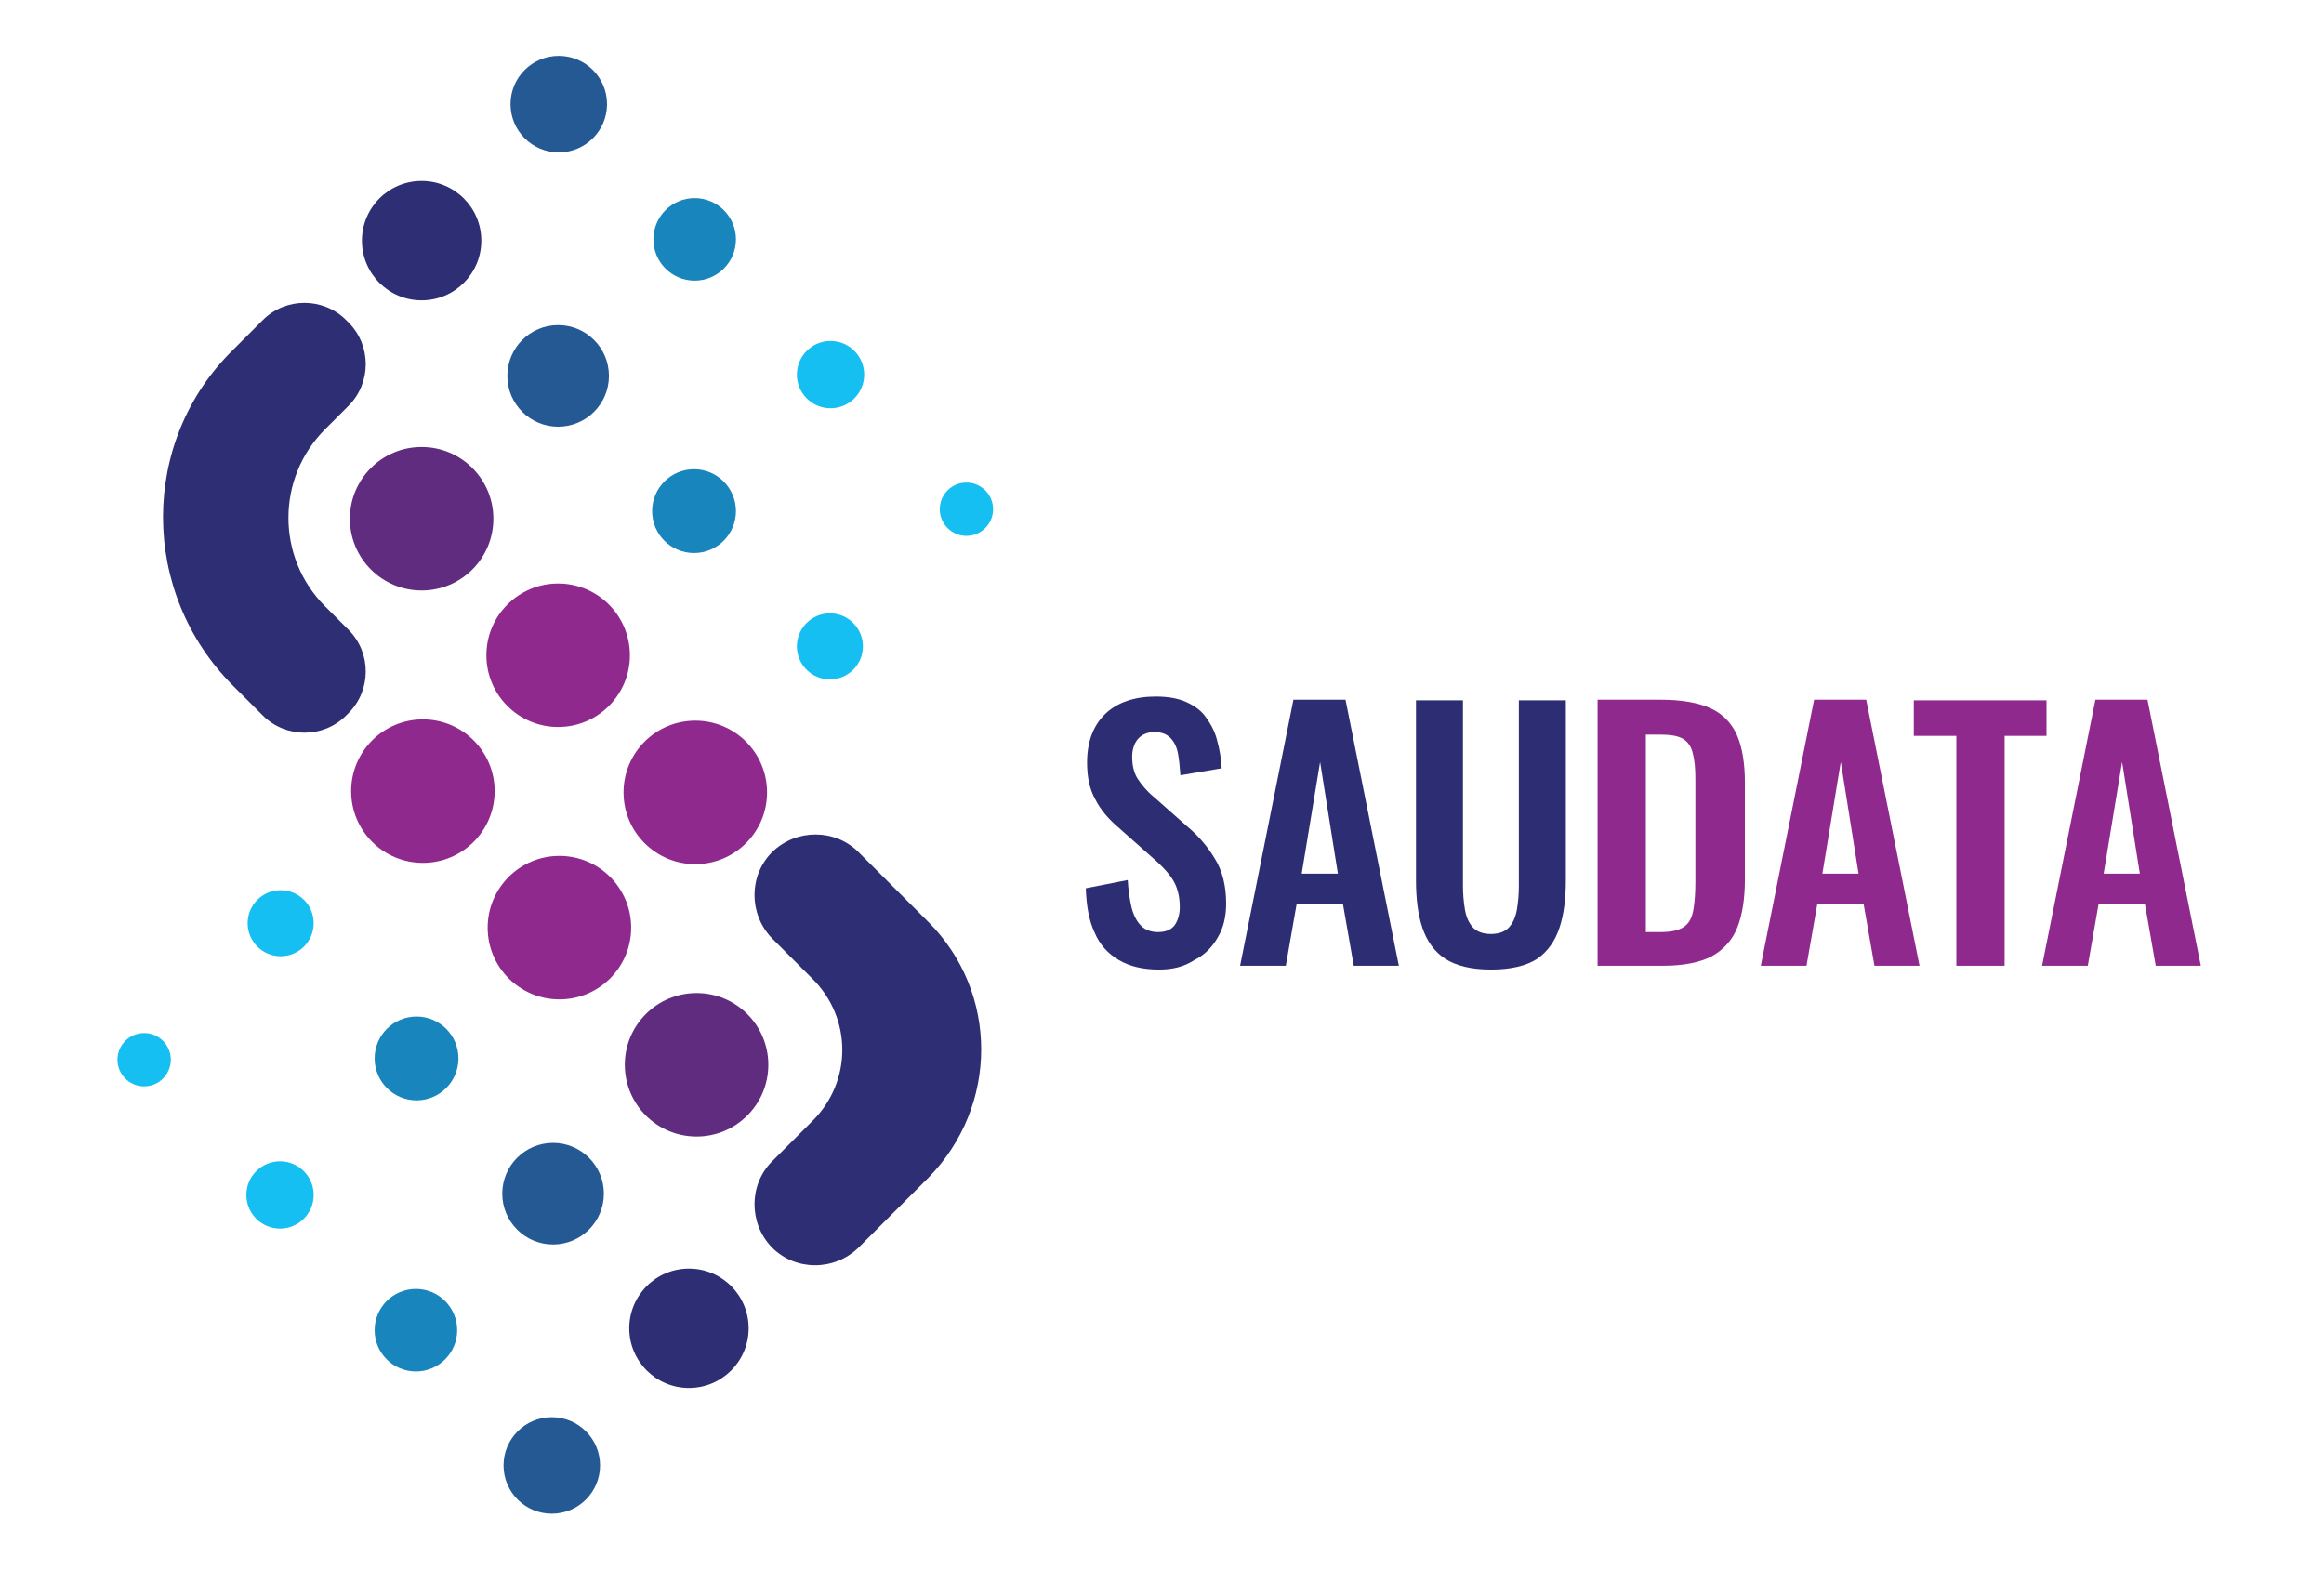 <?xml version="1.0" encoding="utf-8"?>
<!-- Generator: Adobe Illustrator 24.1.2, SVG Export Plug-In . SVG Version: 6.00 Build 0)  -->
<svg version="1.0" id="Layer_1" xmlns="http://www.w3.org/2000/svg" xmlns:xlink="http://www.w3.org/1999/xlink" x="0px" y="0px"
	 viewBox="0 0 366 247.2" style="enable-background:new 0 0 366 247.2;" xml:space="preserve">
<style type="text/css">
	.st0{fill:#90298D;}
	.st1{fill:#602C80;}
	.st2{fill:#2D2E73;}
	.st3{fill:#255994;}
	.st4{fill:#1885BC;}
	.st5{fill:#15BFF1;}
	.st6{fill:#2D2D73;}
</style>
<g>
	<g>
		<circle class="st0" cx="66.6" cy="124.6" r="11.3"/>
		<circle class="st0" cx="88.1" cy="146.1" r="11.3"/>
		<circle class="st1" cx="109.7" cy="167.7" r="11.3"/>
		<circle class="st2" cx="108.5" cy="209.2" r="9.4"/>
		<circle class="st3" cx="87.1" cy="188" r="8"/>
		<circle class="st4" cx="65.6" cy="166.7" r="6.6"/>
		<circle class="st5" cx="44.2" cy="145.4" r="5.2"/>
		<circle class="st3" cx="86.9" cy="230.8" r="7.6"/>
		<circle class="st4" cx="65.5" cy="209.5" r="6.5"/>
		<circle class="st5" cx="44.1" cy="188.2" r="5.3"/>
		<circle class="st5" cx="22.7" cy="166.9" r="4.2"/>
		<circle class="st2" cx="66.4" cy="37.9" r="9.4"/>
		<circle class="st3" cx="87.9" cy="59.2" r="8"/>
		<circle class="st4" cx="109.3" cy="80.5" r="6.6"/>
		<circle class="st5" cx="130.7" cy="101.8" r="5.2"/>
		<circle class="st3" cx="88" cy="16.4" r="7.6"/>
		<circle class="st4" cx="109.4" cy="37.7" r="6.5"/>
		<circle class="st5" cx="130.8" cy="59" r="5.3"/>
		<circle class="st5" cx="152.2" cy="80.2" r="4.2"/>
		<circle class="st1" cx="66.4" cy="81.7" r="11.3"/>
		<circle class="st0" cx="87.9" cy="103.2" r="11.3"/>
		<circle class="st0" cx="109.5" cy="124.8" r="11.3"/>
		<path class="st2" d="M146.2,145.2l-11-11c-3.7-3.7-9.8-3.7-13.6,0h0c-3.7,3.7-3.7,9.8,0,13.6l6.4,6.4c6.2,6.2,6.2,16.1,0,22.3
			l-6.4,6.4c-3.7,3.7-3.7,9.8,0,13.6l0,0c3.7,3.7,9.8,3.7,13.6,0l11-11C157.3,174.2,157.3,156.3,146.2,145.2z"/>
		<path class="st2" d="M36.7,108l4.7,4.7c3.6,3.6,9.5,3.6,13.1,0l0.4-0.4c3.6-3.6,3.6-9.5,0-13.1l-3.7-3.7c-7.7-7.7-7.7-20.2,0-27.9
			l3.7-3.7c3.6-3.6,3.6-9.5,0-13.1l-0.4-0.4c-3.6-3.6-9.5-3.6-13.1,0l-4.7,4.7C22,69.5,22,93.3,36.7,108z"/>
	</g>
	<g>
		<path class="st6" d="M182.5,152.7c-2.5,0-4.6-0.5-6.3-1.5c-1.7-1-3-2.4-3.8-4.3c-0.9-1.9-1.3-4.2-1.4-7l6.6-1.3
			c0.1,1.6,0.3,3,0.6,4.3c0.3,1.2,0.8,2.2,1.5,2.9c0.7,0.7,1.6,1,2.7,1c1.2,0,2.1-0.4,2.6-1.1c0.5-0.7,0.8-1.7,0.8-2.8
			c0-1.8-0.4-3.3-1.2-4.5c-0.8-1.2-1.9-2.3-3.3-3.5l-5.3-4.7c-1.5-1.3-2.7-2.7-3.5-4.3c-0.9-1.6-1.3-3.5-1.3-5.8
			c0-3.3,1-5.9,2.9-7.7c1.9-1.8,4.6-2.7,7.9-2.7c2,0,3.6,0.3,4.9,0.9c1.3,0.6,2.4,1.4,3.1,2.5c0.8,1.1,1.4,2.3,1.7,3.6
			c0.4,1.4,0.6,2.8,0.7,4.3l-6.5,1.1c-0.1-1.3-0.2-2.5-0.4-3.5c-0.2-1-0.6-1.8-1.2-2.4c-0.6-0.6-1.4-0.9-2.5-0.9
			c-1.1,0-2,0.4-2.6,1.1c-0.6,0.7-0.9,1.7-0.9,2.8c0,1.4,0.3,2.6,0.9,3.5c0.6,0.9,1.4,1.9,2.5,2.8l5.2,4.6c1.7,1.4,3.2,3.1,4.4,5.1
			c1.2,1.9,1.8,4.3,1.8,7.1c0,2-0.4,3.8-1.3,5.3c-0.9,1.6-2.1,2.8-3.7,3.6C186.4,152.3,184.6,152.7,182.5,152.7z"/>
		<path class="st6" d="M195.3,152.1l8.4-41.9h8.2l8.4,41.9h-7.1l-1.7-9.7h-7.3l-1.7,9.7H195.3z M205,137.6h5.7l-2.8-17.6L205,137.6z
			"/>
		<path class="st6" d="M234.8,152.7c-3.1,0-5.5-0.6-7.2-1.7s-2.9-2.8-3.6-4.9c-0.7-2.1-1-4.6-1-7.5v-28.3h7.4v29.2
			c0,1.3,0.1,2.5,0.3,3.7c0.2,1.2,0.6,2.1,1.2,2.8c0.6,0.7,1.6,1.1,2.9,1.1c1.3,0,2.3-0.4,2.9-1.1c0.6-0.7,1-1.6,1.2-2.8
			c0.2-1.2,0.3-2.4,0.3-3.7v-29.2h7.4v28.3c0,2.9-0.3,5.4-1,7.5c-0.7,2.1-1.8,3.7-3.5,4.9C240.4,152.1,238,152.7,234.8,152.7z"/>
		<path class="st0" d="M251.6,152.1v-41.9h9.9c3.4,0,6.1,0.5,8,1.4c1.9,0.9,3.3,2.4,4.1,4.3c0.8,1.9,1.2,4.4,1.2,7.3v15.3
			c0,3-0.4,5.6-1.2,7.6c-0.8,2-2.2,3.5-4,4.5c-1.9,1-4.5,1.5-7.7,1.5H251.6z M259.2,146.8h2.3c1.8,0,3-0.3,3.8-0.9
			c0.8-0.6,1.2-1.5,1.4-2.7c0.2-1.2,0.3-2.6,0.3-4.4v-16c0-1.7-0.1-3-0.4-4.1c-0.2-1-0.7-1.8-1.5-2.3c-0.8-0.5-2-0.7-3.7-0.7h-2.2
			V146.8z"/>
		<path class="st0" d="M277.3,152.1l8.4-41.9h8.2l8.4,41.9h-7.1l-1.7-9.7h-7.3l-1.7,9.7H277.3z M287,137.6h5.7l-2.8-17.6L287,137.6z
			"/>
		<path class="st0" d="M308.1,152.1v-36.2h-6.7v-5.6h20.9v5.6h-6.6v36.2H308.1z"/>
		<path class="st0" d="M321.6,152.1l8.4-41.9h8.2l8.4,41.9h-7.1l-1.7-9.7h-7.3l-1.7,9.7H321.6z M331.3,137.6h5.7l-2.8-17.6
			L331.3,137.6z"/>
	</g>
</g>
</svg>
